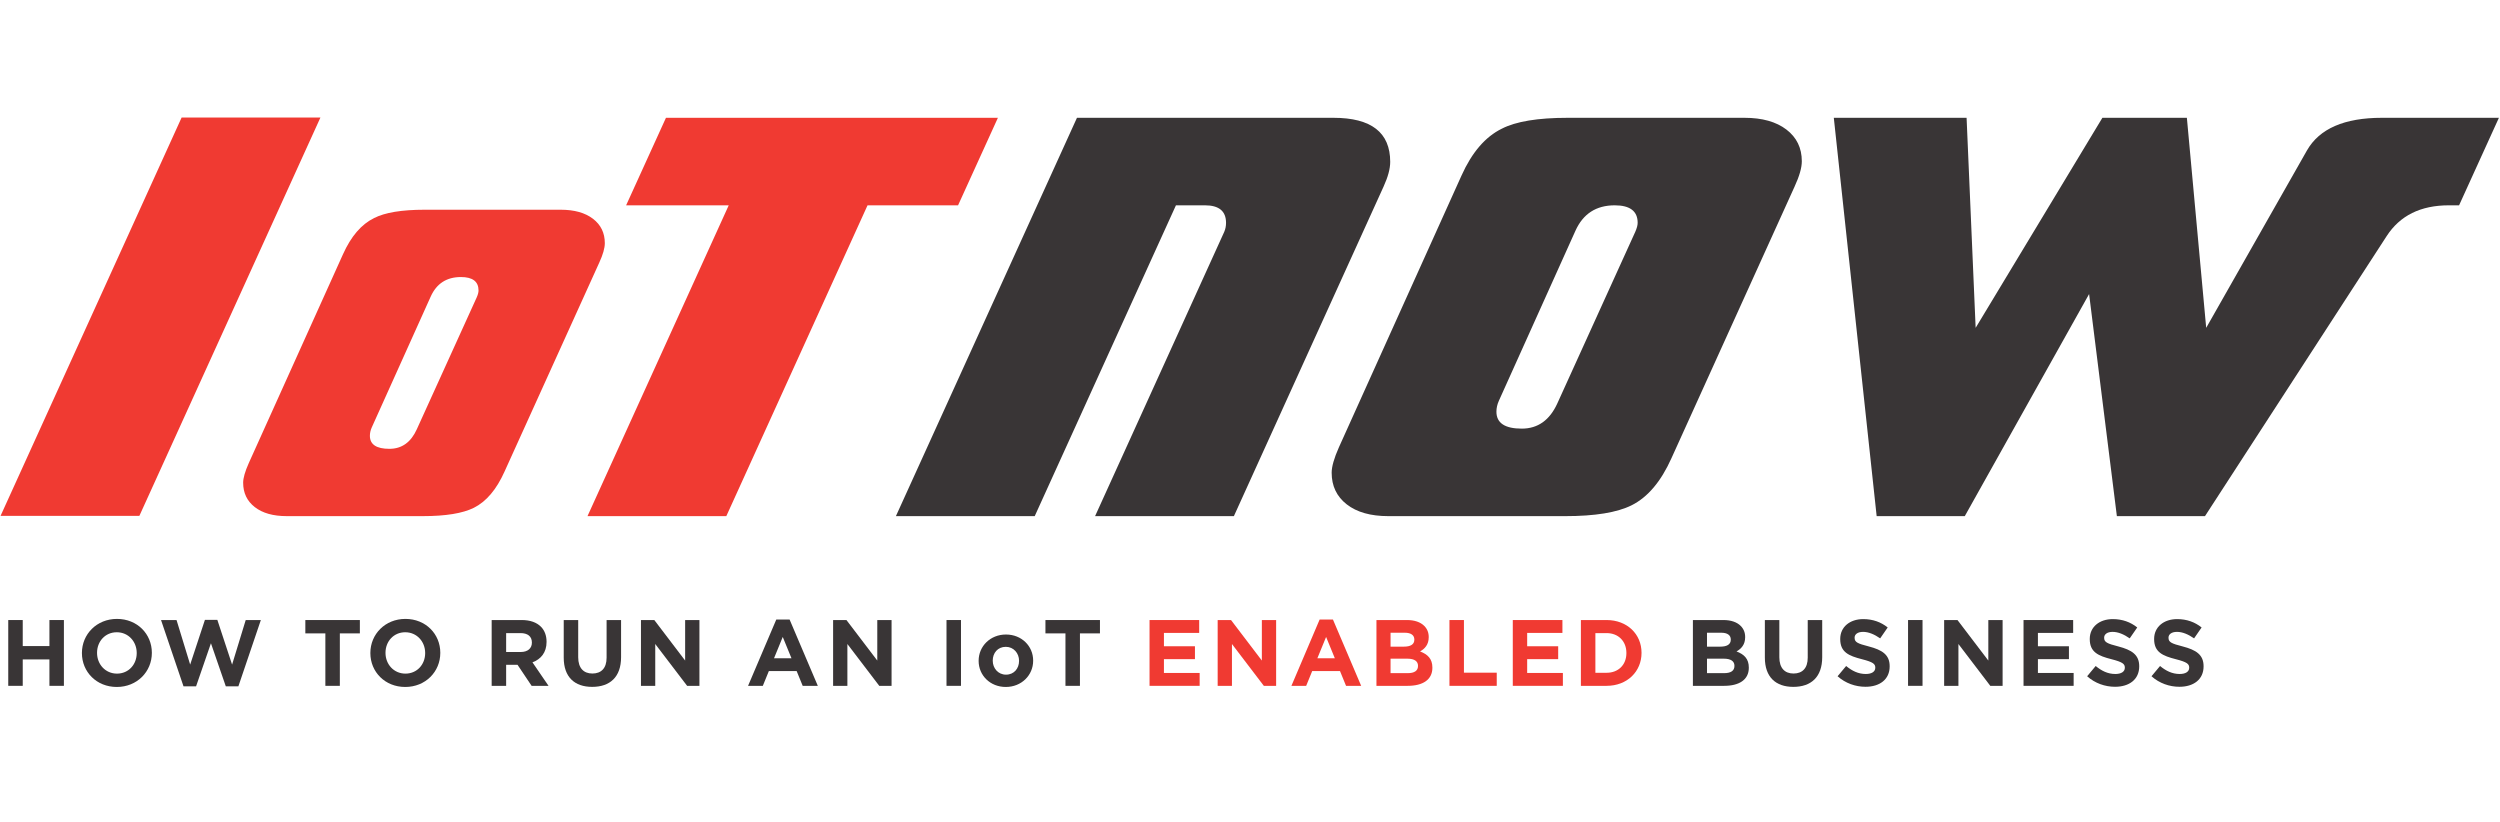 <?xml version="1.0" encoding="UTF-8" standalone="no"?>
<svg
   xmlns:dc="http://purl.org/dc/elements/1.1/"
   xmlns:cc="http://creativecommons.org/ns#"
   xmlns:rdf="http://www.w3.org/1999/02/22-rdf-syntax-ns#"
   xmlns:svg="http://www.w3.org/2000/svg"
   xmlns="http://www.w3.org/2000/svg"
   xmlns:sodipodi="http://sodipodi.sourceforge.net/DTD/sodipodi-0.dtd"
   xmlns:inkscape="http://www.inkscape.org/namespaces/inkscape"
   inkscape:version="1.0 (4035a4fb49, 2020-05-01)"
   sodipodi:docname="IoT-Now-logo.svg"
   version="1.1"
   id="svg2"
   xml:space="preserve"
   width="225"
   height="74"
   viewBox="0 0 225 74"><sodipodi:namedview
     inkscape:current-layer="g10"
     inkscape:window-maximized="1"
     inkscape:window-y="-8"
     inkscape:window-x="-8"
     inkscape:cy="53.009228"
     inkscape:cx="132.42356"
     inkscape:zoom="5.6836174"
     showgrid="false"
     id="namedview77"
     inkscape:window-height="1017"
     inkscape:window-width="1920"
     inkscape:pageshadow="2"
     inkscape:pageopacity="0"
     guidetolerance="10"
     gridtolerance="10"
     objecttolerance="10"
     borderopacity="1"
     bordercolor="#666666"
     pagecolor="#ffffff" /><defs
     id="defs6"><clipPath
       clipPathUnits="userSpaceOnUse"
       id="clipPath24"><path
         d="M 0,164 H 502 V 0 H 0 Z"
         id="path22" /></clipPath></defs><g
     id="g10"
     transform="matrix(1.333,0,0,-1.333,0.995,220.16)"><g
       id="g14"
       transform="matrix(0.388,0,0,0.388,20.888,157.226)"><path
         d="M 0,0 -31.507,-69.315 H -55.662 L -24.155,0 Z"
         style="fill:#f03a32;fill-opacity:1;fill-rule:nonzero;stroke:none"
         id="path16" /></g><g
       transform="matrix(0.388,0,0,0.388,-15.508,107.923)"
       id="g18"><g
         id="g20"
         clip-path="url(#clipPath24)"><g
           id="g26"
           transform="translate(143.291,105.21)"><path
             d="m 0,0 c 0,-0.862 -0.324,-1.993 -0.97,-3.394 l -16.48,-36.354 c -1.401,-3.124 -3.179,-5.223 -5.333,-6.3 -1.938,-0.97 -4.901,-1.454 -8.886,-1.454 H -55.34 c -2.37,0 -4.227,0.524 -5.574,1.575 -1.346,1.05 -2.02,2.464 -2.02,4.241 0,0.809 0.323,1.938 0.97,3.393 l 16.4,36.354 c 1.399,3.124 3.203,5.224 5.412,6.302 1.885,0.969 4.82,1.454 8.806,1.454 h 23.671 c 2.369,0 4.241,-0.525 5.615,-1.575 C -0.687,3.191 0,1.777 0,0 m -21.975,-8.24 c 0,1.562 -1.023,2.343 -3.069,2.343 -2.478,0 -4.229,-1.132 -5.251,-3.394 l -10.261,-22.781 c -0.215,-0.485 -0.323,-0.97 -0.323,-1.454 0,-1.51 1.131,-2.264 3.393,-2.264 2.154,0 3.744,1.132 4.766,3.394 l 10.422,22.944 c 0.215,0.485 0.323,0.889 0.323,1.212"
             style="fill:#f03a32;fill-opacity:1;fill-rule:nonzero;stroke:none"
             id="path28" /></g><g
           id="g30"
           transform="translate(211.693,127.022)"><path
             d="M 0,0 -6.932,-15.228 H -22.685 L -47.26,-69.315 h -24.156 l 24.576,54.087 H -64.695 L -57.763,0 Z"
             style="fill:#f03a32;fill-opacity:1;fill-rule:nonzero;stroke:none"
             id="path32" /></g><g
           id="g34"
           transform="translate(279.959,119.355)"><path
             d="m 0,0 c 0,-1.191 -0.386,-2.625 -1.156,-4.306 l -26.046,-57.342 h -24.154 l 22.474,49.466 c 0.21,0.489 0.315,1.015 0.315,1.576 0,2.029 -1.225,3.045 -3.676,3.045 h -5.042 L -61.859,-61.648 H -86.015 L -54.509,7.667 H -9.873 C -3.293,7.667 0,5.111 0,0"
             style="fill:#393536;fill-opacity:1;fill-rule:nonzero;stroke:none"
             id="path36" /></g><g
           id="g38"
           transform="translate(351.584,119.46)"><path
             d="m 0,0 c 0,-1.121 -0.42,-2.591 -1.26,-4.411 l -21.424,-47.26 c -1.822,-4.062 -4.132,-6.792 -6.932,-8.192 -2.522,-1.261 -6.372,-1.89 -11.554,-1.89 h -30.771 c -3.082,0 -5.495,0.681 -7.247,2.048 -1.75,1.364 -2.625,3.203 -2.625,5.512 0,1.051 0.419,2.522 1.259,4.412 l 21.321,47.26 c 1.819,4.06 4.165,6.791 7.037,8.193 2.449,1.259 6.265,1.89 11.446,1.89 h 30.772 c 3.082,0 5.515,-0.683 7.3,-2.047 C -0.893,4.149 0,2.31 0,0 m -28.565,-10.712 c 0,2.03 -1.331,3.045 -3.993,3.045 -3.221,0 -5.497,-1.47 -6.827,-4.411 l -13.337,-29.616 c -0.281,-0.63 -0.42,-1.261 -0.42,-1.89 0,-1.961 1.47,-2.942 4.412,-2.942 2.799,0 4.865,1.472 6.197,4.412 l 13.548,29.826 c 0.278,0.631 0.42,1.155 0.42,1.576"
             style="fill:#393536;fill-opacity:1;fill-rule:nonzero;stroke:none"
             id="path40" /></g><g
           id="g42"
           transform="translate(472.887,127.022)"><path
             d="m 0,0 -6.931,-15.228 h -1.785 c -4.901,0 -8.509,-1.785 -10.817,-5.356 l -31.613,-48.731 h -15.333 l -4.832,38.648 -21.634,-38.648 h -15.334 L -115.736,0 h 23.105 L -91.055,-36.548 -69,0 h 14.702 l 3.361,-36.548 17.54,30.878 C -31.229,-1.889 -26.886,0 -20.375,0 H 0"
             style="fill:#393536;fill-opacity:1;fill-rule:nonzero;stroke:none"
             id="path44" /></g><g
           id="g46"
           transform="translate(39.481,39.627)"><path
             d="M 0,0 H 2.52 V -4.531 H 7.165 V 0 H 9.684 V -11.45 H 7.165 v 4.596 H 2.52 V -11.45 H 0 Z"
             style="fill:#393536;fill-opacity:1;fill-rule:nonzero;stroke:none"
             id="path48" /></g><g
           id="g50"
           transform="translate(52.3,33.869)"><path
             d="m 0,0 v 0.033 c 0,3.255 2.567,5.922 6.101,5.922 3.533,0 6.069,-2.635 6.069,-5.89 V 0.033 C 12.17,-3.223 9.602,-5.889 6.069,-5.889 2.535,-5.889 0,-3.255 0,0 M 9.536,0 V 0.033 C 9.536,1.995 8.097,3.632 6.069,3.632 4.04,3.632 2.633,2.027 2.633,0.065 V 0.033 c 0,-1.964 1.44,-3.599 3.468,-3.599 2.028,0 3.435,1.603 3.435,3.566"
             style="fill:#393536;fill-opacity:1;fill-rule:nonzero;stroke:none"
             id="path52" /></g><g
           id="g54"
           transform="translate(66.066,39.627)"><path
             d="M 0,0 H 2.699 L 5.071,-7.754 7.639,0.033 H 9.798 L 12.366,-7.754 14.738,0 h 2.633 L 13.462,-11.532 H 11.27 L 8.686,-4.04 6.101,-11.532 H 3.91 Z"
             style="fill:#393536;fill-opacity:1;fill-rule:nonzero;stroke:none"
             id="path56" /></g><g
           id="g58"
           transform="translate(94.663,37.305)"><path
             d="M 0,0 H -3.484 V 2.322 H 6.003 V 0 H 2.519 V -9.128 H 0 Z"
             style="fill:#393536;fill-opacity:1;fill-rule:nonzero;stroke:none"
             id="path60" /></g><g
           id="g62"
           transform="translate(102.493,33.869)"><path
             d="m 0,0 v 0.033 c 0,3.255 2.568,5.922 6.101,5.922 3.534,0 6.069,-2.635 6.069,-5.89 V 0.033 C 12.17,-3.223 9.602,-5.889 6.069,-5.889 2.536,-5.889 0,-3.255 0,0 m 9.537,0 v 0.033 c 0,1.962 -1.44,3.599 -3.468,3.599 -2.028,0 -3.435,-1.605 -3.435,-3.567 V 0.033 c 0,-1.964 1.439,-3.599 3.467,-3.599 2.029,0 3.436,1.603 3.436,3.566"
             style="fill:#393536;fill-opacity:1;fill-rule:nonzero;stroke:none"
             id="path64" /></g><g
           id="g66"
           transform="translate(123.601,39.627)"><path
             d="M 0,0 H 5.234 C 6.69,0 7.818,-0.408 8.571,-1.161 9.209,-1.799 9.552,-2.699 9.552,-3.778 v -0.033 c 0,-1.849 -0.997,-3.01 -2.453,-3.549 l 2.797,-4.09 H 6.952 L 4.498,-7.786 H 2.519 V -11.45 H 0 V 0 m 5.07,-5.561 c 1.227,0 1.93,0.654 1.93,1.619 v 0.032 c 0,1.08 -0.752,1.637 -1.979,1.637 H 2.519 v -3.288 z"
             style="fill:#393536;fill-opacity:1;fill-rule:nonzero;stroke:none"
             id="path68" /></g><g
           id="g70"
           transform="translate(136.141,33.084)"><path
             d="M 0,0 V 6.543 H 2.519 V 0.065 c 0,-1.864 0.933,-2.829 2.47,-2.829 1.538,0 2.47,0.932 2.47,2.747 v 6.56 h 2.52 V 0.082 C 9.979,-3.387 8.032,-5.087 4.957,-5.087 1.881,-5.087 0,-3.369 0,0"
             style="fill:#393536;fill-opacity:1;fill-rule:nonzero;stroke:none"
             id="path72" /></g><g
           id="g74"
           transform="translate(149.581,39.627)"><path
             d="M 0,0 H 2.322 L 7.687,-7.051 V 0 h 2.487 V -11.45 H 8.031 L 2.485,-4.172 V -11.45 H 0 Z"
             style="fill:#393536;fill-opacity:1;fill-rule:nonzero;stroke:none"
             id="path76" /></g><g
           id="g78"
           transform="translate(173.126,39.709)"><path
             d="M 0,0 H 2.321 L 7.229,-11.532 H 4.596 L 3.549,-8.965 H -1.293 L -2.34,-11.532 H -4.908 L 0,0 m 2.649,-6.739 -1.521,3.714 -1.522,-3.714 z"
             style="fill:#393536;fill-opacity:1;fill-rule:nonzero;stroke:none"
             id="path80" /></g><g
           id="g82"
           transform="translate(183.016,39.627)"><path
             d="M 0,0 H 2.321 L 7.687,-7.051 V 0 h 2.486 V -11.45 H 8.031 L 2.485,-4.172 V -11.45 H 0 Z"
             style="fill:#393536;fill-opacity:1;fill-rule:nonzero;stroke:none"
             id="path84" /></g><path
           d="m 202.749,28.177 h 2.52 v 11.45 h -2.52 z"
           style="fill:#393536;fill-opacity:1;fill-rule:nonzero;stroke:none"
           id="path86" /><g
           id="g88"
           transform="translate(208.34,32.512)"><path
             d="m 0,0 v 0.032 c 0,2.52 2.029,4.564 4.761,4.564 2.715,0 4.727,-2.012 4.727,-4.532 V 0.032 C 9.488,-2.486 7.46,-4.531 4.728,-4.531 2.013,-4.531 0,-2.52 0,0 m 7.035,0 v 0.032 c 0,1.293 -0.934,2.421 -2.307,2.421 -1.424,0 -2.273,-1.096 -2.273,-2.389 V 0.032 c 0,-1.292 0.932,-2.421 2.306,-2.421 1.423,0 2.274,1.097 2.274,2.389"
             style="fill:#393536;fill-opacity:1;fill-rule:nonzero;stroke:none"
             id="path90" /></g><g
           id="g92"
           transform="translate(223.449,37.305)"><path
             d="M 0,0 H -3.484 V 2.322 H 6.002 V 0 H 2.519 V -9.128 H 0 Z"
             style="fill:#393536;fill-opacity:1;fill-rule:nonzero;stroke:none"
             id="path94" /></g><g
           id="g96"
           transform="translate(238.08,39.627)"><path
             d="M 0,0 H 8.638 V -2.24 H 2.504 V -4.563 H 7.901 V -6.805 H 2.504 V -9.209 H 8.72 V -11.45 H 0 Z"
             style="fill:#f03a32;fill-opacity:1;fill-rule:nonzero;stroke:none"
             id="path98" /></g><g
           id="g100"
           transform="translate(249.935,39.627)"><path
             d="M 0,0 H 2.323 L 7.688,-7.051 V 0 h 2.485 V -11.45 H 8.032 L 2.485,-4.172 V -11.45 H 0 Z"
             style="fill:#f03a32;fill-opacity:1;fill-rule:nonzero;stroke:none"
             id="path102" /></g><g
           id="g104"
           transform="translate(267.676,39.709)"><path
             d="M 0,0 H 2.321 L 7.229,-11.532 H 4.596 L 3.549,-8.965 H -1.292 L -2.34,-11.532 H -4.908 L 0,0 m 2.649,-6.739 -1.521,3.714 -1.522,-3.714 z"
             style="fill:#f03a32;fill-opacity:1;fill-rule:nonzero;stroke:none"
             id="path106" /></g><g
           id="g108"
           transform="translate(277.565,39.627)"><path
             d="m 0,0 h 5.316 c 1.31,0 2.339,-0.36 2.995,-1.014 0.523,-0.523 0.785,-1.162 0.785,-1.947 v -0.032 c 0,-1.293 -0.688,-2.012 -1.506,-2.47 1.325,-0.508 2.144,-1.276 2.144,-2.814 V -8.31 c 0,-2.093 -1.701,-3.14 -4.287,-3.14 L 0,-11.45 V 0 m 6.593,-3.387 c 0,0.753 -0.589,1.179 -1.653,1.179 H 2.454 v -2.421 h 2.323 c 1.114,0 1.816,0.359 1.816,1.21 z M 5.366,-6.723 H 2.454 v -2.519 h 2.993 c 1.114,0 1.784,0.392 1.784,1.244 v 0.032 c 0,0.769 -0.573,1.243 -1.865,1.243"
             style="fill:#f03a32;fill-opacity:1;fill-rule:nonzero;stroke:none"
             id="path110" /></g><g
           id="g112"
           transform="translate(290.268,39.627)"><path
             d="m 0,0 h 2.52 v -9.16 h 5.709 v -2.29 H 0 Z"
             style="fill:#f03a32;fill-opacity:1;fill-rule:nonzero;stroke:none"
             id="path114" /></g><g
           id="g116"
           transform="translate(301.289,39.627)"><path
             d="M 0,0 H 8.637 V -2.24 H 2.503 V -4.563 H 7.9 V -6.805 H 2.503 V -9.209 H 8.717 V -11.45 H 0 Z"
             style="fill:#f03a32;fill-opacity:1;fill-rule:nonzero;stroke:none"
             id="path118" /></g><g
           id="g120"
           transform="translate(313.141,39.627)"><path
             d="m 0,0 h 4.467 c 3.599,0 6.084,-2.47 6.084,-5.692 v -0.033 c 0,-3.222 -2.485,-5.725 -6.084,-5.725 H 0 V 0 m 2.521,-2.273 v -6.904 h 1.946 c 2.06,0 3.451,1.391 3.451,3.419 v 0.033 c 0,2.029 -1.391,3.452 -3.451,3.452 z"
             style="fill:#f03a32;fill-opacity:1;fill-rule:nonzero;stroke:none"
             id="path122" /></g><g
           id="g124"
           transform="translate(332.631,39.627)"><path
             d="m 0,0 h 5.315 c 1.309,0 2.339,-0.36 2.994,-1.014 0.524,-0.523 0.785,-1.162 0.785,-1.947 v -0.032 c 0,-1.293 -0.687,-2.012 -1.505,-2.47 1.325,-0.508 2.142,-1.276 2.142,-2.814 V -8.31 c 0,-2.093 -1.7,-3.14 -4.285,-3.14 L 0,-11.45 V 0 m 6.592,-3.387 c 0,0.753 -0.59,1.179 -1.653,1.179 H 2.453 v -2.421 h 2.322 c 1.114,0 1.817,0.359 1.817,1.21 z M 5.365,-6.723 H 2.453 v -2.519 h 2.993 c 1.114,0 1.783,0.392 1.783,1.244 v 0.032 c 0,0.769 -0.572,1.243 -1.864,1.243"
             style="fill:#393536;fill-opacity:1;fill-rule:nonzero;stroke:none"
             id="path126" /></g><g
           id="g128"
           transform="translate(345.154,33.084)"><path
             d="M 0,0 V 6.543 H 2.519 V 0.065 c 0,-1.864 0.932,-2.829 2.469,-2.829 1.538,0 2.471,0.932 2.471,2.747 v 6.56 H 9.978 V 0.082 C 9.978,-3.387 8.032,-5.087 4.956,-5.087 1.88,-5.087 0,-3.369 0,0"
             style="fill:#393536;fill-opacity:1;fill-rule:nonzero;stroke:none"
             id="path130" /></g><g
           id="g132"
           transform="translate(357.808,29.845)"><path
             d="m 0,0 1.489,1.784 c 1.032,-0.851 2.112,-1.39 3.419,-1.39 1.03,0 1.653,0.408 1.653,1.079 V 1.505 C 6.561,2.144 6.168,2.47 4.254,2.961 1.946,3.55 0.459,4.187 0.459,6.462 v 0.033 c 0,2.076 1.669,3.45 4.008,3.45 1.668,0 3.091,-0.523 4.252,-1.456 L 7.411,6.593 C 6.396,7.296 5.398,7.722 4.434,7.722 3.468,7.722 2.961,7.28 2.961,6.724 V 6.69 C 2.961,5.938 3.452,5.692 5.432,5.187 7.755,4.581 9.063,3.746 9.063,1.751 V 1.718 c 0,-2.274 -1.735,-3.55 -4.205,-3.55 C 3.125,-1.832 1.375,-1.227 0,0"
             style="fill:#393536;fill-opacity:1;fill-rule:nonzero;stroke:none"
             id="path134" /></g><path
           d="m 370.07,28.177 h 2.52 v 11.45 h -2.52 z"
           style="fill:#393536;fill-opacity:1;fill-rule:nonzero;stroke:none"
           id="path136" /><g
           id="g138"
           transform="translate(376.351,39.627)"><path
             d="M 0,0 H 2.321 L 7.687,-7.051 V 0 h 2.486 V -11.45 H 8.03 L 2.485,-4.172 V -11.45 H 0 Z"
             style="fill:#393536;fill-opacity:1;fill-rule:nonzero;stroke:none"
             id="path140" /></g><g
           id="g142"
           transform="translate(390.165,39.627)"><path
             d="M 0,0 H 8.636 V -2.24 H 2.503 V -4.563 H 7.9 V -6.805 H 2.503 V -9.209 H 8.719 V -11.45 H 0 Z"
             style="fill:#393536;fill-opacity:1;fill-rule:nonzero;stroke:none"
             id="path144" /></g><g
           id="g146"
           transform="translate(401.233,29.845)"><path
             d="m 0,0 1.487,1.784 c 1.032,-0.851 2.112,-1.39 3.419,-1.39 1.031,0 1.654,0.408 1.654,1.079 V 1.505 C 6.56,2.144 6.166,2.47 4.253,2.961 1.946,3.55 0.457,4.187 0.457,6.462 v 0.033 c 0,2.076 1.669,3.45 4.008,3.45 1.668,0 3.092,-0.523 4.254,-1.456 L 7.409,6.593 C 6.396,7.296 5.398,7.722 4.432,7.722 3.468,7.722 2.96,7.28 2.96,6.724 V 6.69 C 2.96,5.938 3.451,5.692 5.431,5.187 7.753,4.581 9.063,3.746 9.063,1.751 V 1.718 c 0,-2.274 -1.736,-3.55 -4.205,-3.55 C 3.124,-1.832 1.373,-1.227 0,0"
             style="fill:#393536;fill-opacity:1;fill-rule:nonzero;stroke:none"
             id="path148" /></g><g
           id="g150"
           transform="translate(412.433,29.845)"><path
             d="M 0,0 1.488,1.784 C 2.52,0.933 3.6,0.394 4.907,0.394 c 1.03,0 1.654,0.408 1.654,1.079 V 1.505 C 6.561,2.144 6.167,2.47 4.254,2.961 1.947,3.55 0.458,4.187 0.458,6.462 v 0.033 c 0,2.076 1.669,3.45 4.008,3.45 1.668,0 3.092,-0.523 4.253,-1.456 L 7.41,6.593 C 6.396,7.296 5.397,7.722 4.433,7.722 3.469,7.722 2.96,7.28 2.96,6.724 V 6.69 C 2.96,5.938 3.451,5.692 5.431,5.187 7.754,4.581 9.063,3.746 9.063,1.751 V 1.718 c 0,-2.274 -1.735,-3.55 -4.204,-3.55 C 3.124,-1.832 1.374,-1.227 0,0"
             style="fill:#393536;fill-opacity:1;fill-rule:nonzero;stroke:none"
             id="path152" /></g></g></g></g></svg>

